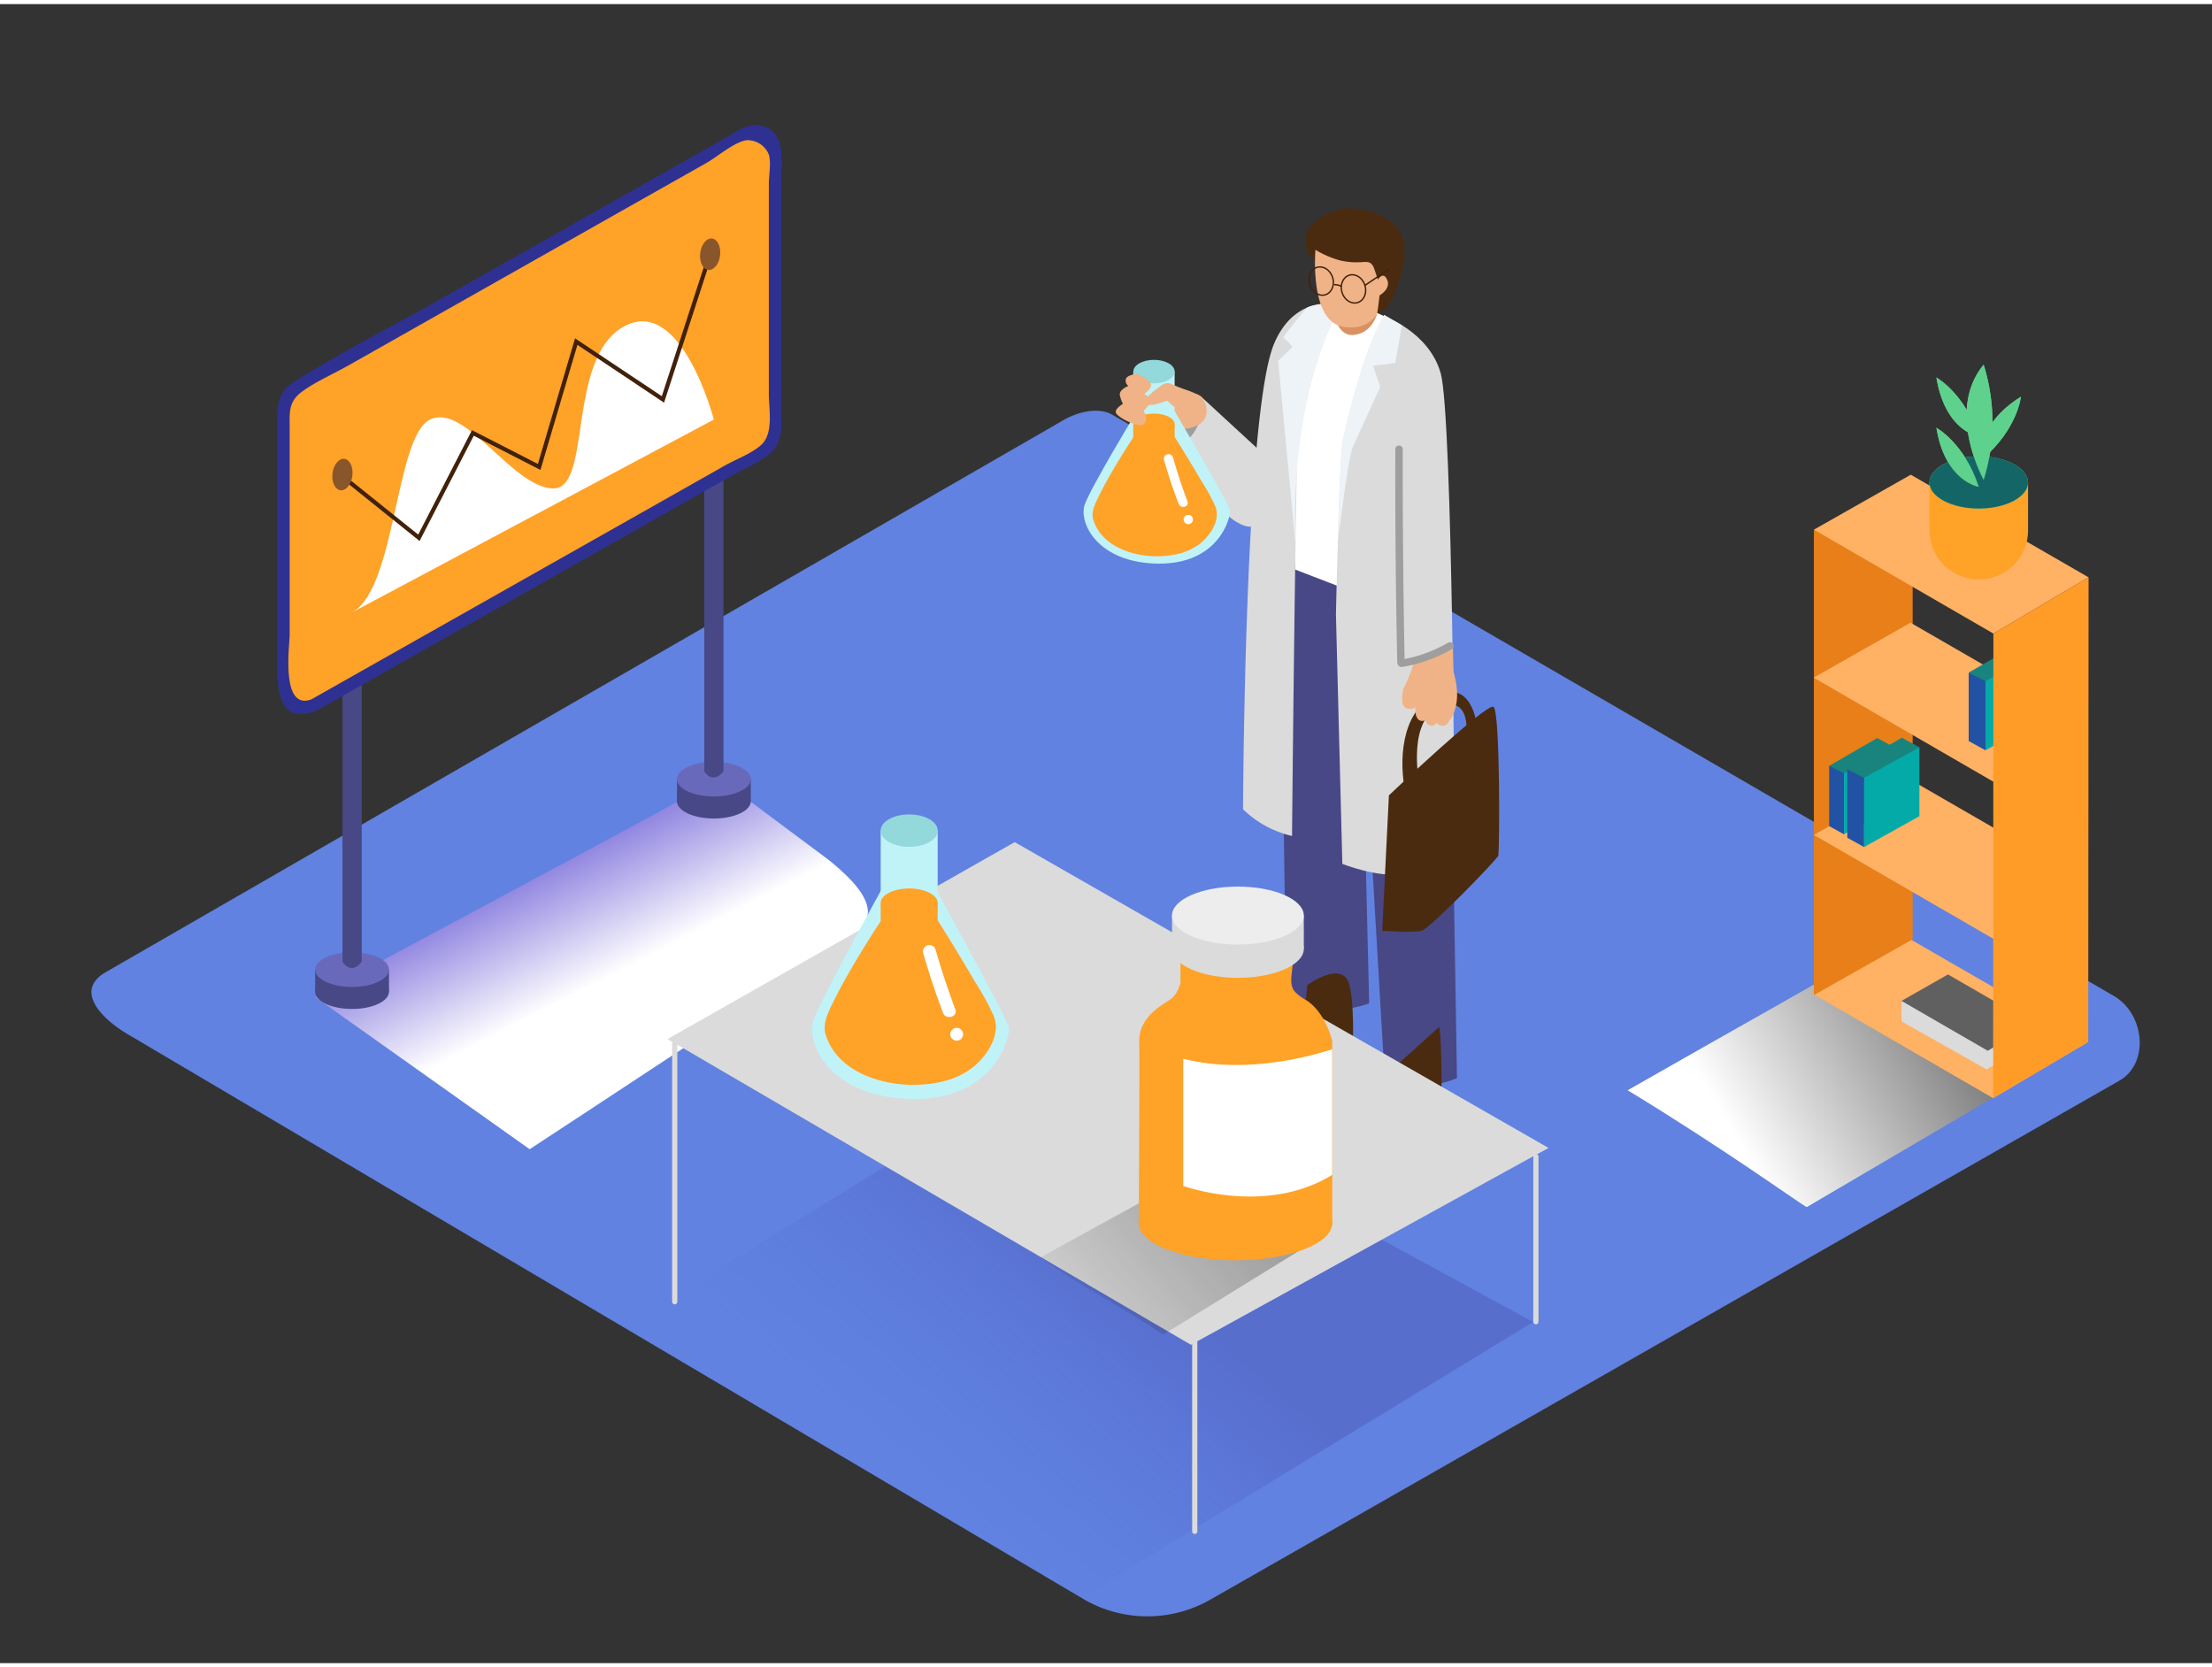 <svg xmlns="http://www.w3.org/2000/svg" xmlns:xlink="http://www.w3.org/1999/xlink" viewBox="0 0 400 300" width="406" height="306" class="illustration styles_illustrationTablet__1DWOa"><rect x="0" y="0" width="400" height="300" fill="#333333" stroke="none"/><defs><linearGradient id="linear-gradient" x1="297.82" y1="134.45" x2="276.24" y2="176.24" gradientTransform="matrix(-1, 0, 0, 1, 385.77, 0)" gradientUnits="userSpaceOnUse"><stop offset="0" stop-color="#1800bf"></stop><stop offset="1" stop-color="#fff"></stop></linearGradient><linearGradient id="linear-gradient-2" x1="169.39" y1="268.75" x2="203.78" y2="227.61" gradientUnits="userSpaceOnUse"><stop offset="0" stop-color="#4e62d4" stop-opacity="0"></stop><stop offset="0.99" stop-color="#4444a5"></stop></linearGradient><linearGradient id="linear-gradient-3" x1="351.76" y1="182.61" x2="314.05" y2="205.14" gradientUnits="userSpaceOnUse"><stop offset="0" stop-color="gray"></stop><stop offset="1" stop-color="#fff"></stop></linearGradient><linearGradient id="linear-gradient-4" x1="189.53" y1="245.37" x2="226.15" y2="213.63" gradientUnits="userSpaceOnUse"><stop offset="0" stop-opacity="0"></stop><stop offset="0.99" stop-color="#1a1a1a"></stop></linearGradient></defs><title>PP</title><g style="isolation: isolate;"><g id="Layer_2" data-name="Layer 2"><path d="M196.24,288.6,23.74,186.65c-5.49-3.08-10.2-8.15-4.85-11.46L192,75.41c2.6-1.61,6.54-2.66,9.18-1.13L382.28,179.37c5.49,3.19,6.48,12.1,1,15.29L219,288.44A22.94,22.94,0,0,1,196.24,288.6Z" fill="#6182e0"></path><path d="M129.48,140.34l.78-.19,19.57,14.59c10,8.06,8,11.56,2.84,14.9-3,1.95-53.89,35.51-56.89,37.43L57,179.56C64,175.53,122.5,144.54,129.48,140.34Z" fill="url(#linear-gradient)" style="mix-blend-mode: multiply;"></path><ellipse cx="63.66" cy="178.58" rx="6.68" ry="3.13" fill="#484887"></ellipse><polyline points="56.99 174.59 56.99 178.58 70.34 178.58 70.34 174.59" fill="#484887"></polyline><ellipse cx="63.66" cy="174.59" rx="6.68" ry="3.13" fill="#6969bc"></ellipse><path d="M61.93,116.91v56.27s1.47,2.53,3.48,0V115S65.09,113.36,61.93,116.91Z" fill="#484887"></path><ellipse cx="129.09" cy="144.14" rx="6.68" ry="3.13" fill="#484887"></ellipse><polyline points="122.42 140.15 122.42 144.14 135.77 144.14 135.77 140.15" fill="#484887"></polyline><ellipse cx="129.09" cy="140.15" rx="6.68" ry="3.13" fill="#6969bc"></ellipse><path d="M127.35,82.47v56.27s1.47,2.53,3.48,0V80.57S130.51,78.92,127.35,82.47Z" fill="#484887"></path><path d="M53.43,69.49,133.81,24a4.24,4.24,0,0,1,6.33,3.69v49.4A4.24,4.24,0,0,1,138,80.78L57.61,126.27a4.24,4.24,0,0,1-6.33-3.69V73.18A4.24,4.24,0,0,1,53.43,69.49Z" fill="#ffa228"></path><path d="M57.1,127.85l60.1-34,15-8.5c2.14-1.21,4.72-2.28,6.69-3.78,3-2.32,2.37-5.7,2.37-9.11V31.83c0-3.15.85-7.78-2.57-9.5-2.76-1.39-5.29.61-7.61,1.92L117.8,31.77l-38,21.49c-8.82,5-18,9.62-26.57,15-2.92,1.85-3.09,4.14-3.09,7.29v43.78c0,4.31.22,10.86,6.67,8.6,1.36-.48.77-2.65-.6-2.17-5.49,1.92-3.83-9.87-3.83-11.7V76.63c0-2.78-.25-4.69,2.17-6.5s5.73-3.24,8.47-4.79l15.07-8.53,35.62-20.15,14-7.91c1.95-1.1,5.08-3.82,7.32-4.14a4.18,4.18,0,0,1,4,2.6c.44,1.41,0,3.82,0,5.28v38c0,2.78.92,7.19-1.42,9.26-1.73,1.54-4.53,2.56-6.52,3.69l-13.86,7.84L56,125.9A1.13,1.13,0,0,0,57.1,127.85Z" fill="#2e3192"></path><path d="M129.09,75.13s-5.93-22.71-16.36-16.78S107.21,88,99.85,87.59,84.11,72.08,77.77,75.13,71.64,105.71,63.66,110" fill="#fff"></path><polyline points="128.42 45.23 119.88 71.49 104.2 61.03 97.5 83.7 85.51 77.55 75.75 96.51 62.57 85.93" fill="none" stroke="#42210b" stroke-miterlimit="10" stroke-width="0.75"></polyline><ellipse cx="61.93" cy="85.08" rx="2.86" ry="1.81" transform="translate(-30.09 136.14) rotate(-82.98)" fill="#89562c"></ellipse><ellipse cx="128.42" cy="45.23" rx="2.86" ry="1.81" transform="translate(67.83 167.16) rotate(-82.98)" fill="#89562c"></ellipse><path d="M231.72,118.22l.87,62.48s7.71,2.62,15,0l-1.44-59.17,4.25,72.69a17,17,0,0,0,13.07,0l-1.36-81.35-33.51-15Z" fill="#484887"></path><path d="M250.29,56.45s-5.76-3.19-11.06-1.64-5.52,25-5.6,26.52.56,20.92.56,20.92l8.29,3.19Z" fill="#fff"></path><path d="M226.3,94.5c-5.13.39-14.58-14.66-14.58-14.66C217,77.07,217.21,71,217.21,71l12.91,11.88" fill="#dbdbdb"></path><path d="M211.72,79.84s-2.45-.52-.55-5.08,4.65-5,6-3.76S216.41,80.19,211.72,79.84Z" fill="#9e9e9e"></path><path d="M236.39,177.42s-.64,8.64-2.14,9.91-7.44,5.83-8.46,6.57-.05,3.21,3.46,3.21S239.46,193,239.46,193l5-1.84s.69-8.36-.37-13.52S236.39,177.42,236.39,177.42Z" fill="#4a2b0f"></path><path d="M253.13,191.38s-3.49,16.84-1.2,18.13,7.47-1.49,8.27-4.38.5-20,0-20.13" fill="#4a2b0f"></path><path d="M242.49,54.36s-8.1-2.3-12.07,7c-5.38,12.54-5.64,84.24-5.64,84.24a18.8,18.8,0,0,0,8.86,4.83s.69-74,1.28-78.68C235.88,64,242.49,54.36,242.49,54.36Z" fill="#dbdbdb"></path><path d="M236.3,54.93s-4.57,5.44-4.23,5.44S233.72,62,233.72,62l-2.59,2.5,3.31,35S232,74.09,242.51,54.43C242.51,54.43,238,53.89,236.3,54.93Z" fill="#eef3f7"></path><path d="M250.29,56.45s8.12,2.83,10.23,10.29c2.18,7.69,2.52,85.07,2.52,85.88s-5.16,4-9.52,4.69-10.78-1.83-10.78-1.83l-1.16-45.12s.55-25.94,1.16-30.88S250.29,56.45,250.29,56.45Z" fill="#dbdbdb"></path><path d="M254,118.87q-.37-19.19-.34-38.38a.67.67,0,0,0-1.34,0q-.06,19.37.35,38.73Z" fill="#9e9e9e"></path><path d="M251.16,143.08s17.67-16.79,18.91-16,1.11,26.17.86,26.91-12.39,13.21-13.85,13.58-7.13,0-7.13,0Z" fill="#4a2b0f"></path><path d="M256.57,140.4s-2.09-11.27,4-13.39,4.45,6.58,4.45,6.58l2.12-2.5s-.5-8.66-6.89-6.36-7.34,10.74-6.28,17" fill="#4a2b0f"></path><path d="M262.74,116.26a18.36,18.36,0,0,1-7,2.46,23.59,23.59,0,0,1-1.95,5.05c-.45,2-.5,3.86,1.51,3.67a.67.67,0,0,0,.56-.41c.06.54.12,1.07.19,1.61a.5.5,0,0,0,.15.27,1,1,0,0,0,1.14.7.89.89,0,0,0,.45-.17,1.13,1.13,0,0,0,.81,1,1,1,0,0,0,1.19-.52,1.23,1.23,0,0,0,1.56.48,1.56,1.56,0,0,0,.75-.91.62.62,0,0,0,.27-.25c1.56-2.7,1.26-5.65.48-8.52C262.79,119.2,262.76,117.73,262.74,116.26Z" fill="#f0b387"></path><path d="M250.29,56.19l3.23,1.89-1.22,6.81-4,.53,1.29,3.8s-4.25,9.36-5,10.95S241.9,97.3,241.9,97.3s.47-16.83,1-19S246.41,62.59,250.29,56.19Z" fill="#eef3f7"></path><path d="M261.84,115.49a25.11,25.11,0,0,1-8.65,3.08c-.85.14-.49,1.43.36,1.29a26.14,26.14,0,0,0,9-3.22A.67.67,0,0,0,261.84,115.49Z" fill="#9e9e9e"></path><path d="M241.57,57.28s.84,2.63,2.94,2.56,3.68-1.37,4.51-3.78" fill="#d89261"></path><path d="M238.17,46.58a4.29,4.29,0,0,1-2.13-4c0-3,4.69-5.31,6.62-5.58,2.49-.35,10.79.68,11.3,6.88.36,4.31-2.59,12-4.76,12" fill="#4a2b0f"></path><path d="M249.59,51.63a27.9,27.9,0,0,0-.78-2.86q-.16-.48-.34-1c-.59-1.53-1.49-1.07-2.9-1.08a13,13,0,0,1-3.18-.32,17.15,17.15,0,0,1-4.52-1.94c-.21,3.32-.35,13.08,5.07,13.92,3.29.51,5.09-.79,6.09-2.35C249.25,54.59,249.42,53.11,249.59,51.63Z" fill="#f0b387"></path><path d="M248.4,51.24s1.31-3.32,2.3-1.67c1.11,1.83-1.26,3.12-1.26,3.12" fill="#f0b387"></path><ellipse cx="238.91" cy="50.08" rx="2.17" ry="2.59" transform="translate(-4.21 71.96) rotate(-16.98)" fill="none" stroke="#42210b" stroke-miterlimit="10" stroke-width="0.25"></ellipse><ellipse cx="244.75" cy="51.5" rx="2.17" ry="2.59" transform="translate(-4.37 73.72) rotate(-16.98)" fill="none" stroke="#42210b" stroke-miterlimit="10" stroke-width="0.25"></ellipse><line x1="246.82" y1="50.87" x2="251.13" y2="47.95" fill="none" stroke="#42210b" stroke-miterlimit="10" stroke-width="0.25"></line><path d="M241.23,50.73s1,0,1.32.36" fill="none" stroke="#42210b" stroke-miterlimit="10" stroke-width="0.25"></path><polyline points="277.26 238.31 192.58 289.95 110.31 240.82 190.76 191.3" opacity="0.32" fill="url(#linear-gradient-2)"></polyline><path d="M277.93,208l2.1-1.16-96.54-55.3-62.8,35.62.85.49v47a.47.47,0,0,0,.94,0V188.18l92.88,54.26.22-.12v33.85a.47.47,0,0,0,.94,0V241.8l60.75-33.46s0,0,0,0v29.92a.47.47,0,0,0,.94,0V208.39A.42.42,0,0,0,277.93,208Z" fill="#dbdbdb"></path><path d="M159.79,159.41s-11,19.84-12.62,24.18,3,14.2,17.82,14.39,17.73-11.19,17.44-12.89-13.53-25.68-13.53-25.68" fill="#c0f3f8"></path><path d="M159.26,149.46v16.37s-11.07,16.7-10.15,19.88,5,8.8,16.3,8.88c12.6.09,14.71-9.41,14.71-10.21s-10.56-18.69-10.56-18.69V149.46" fill="#c0f3f8"></path><ellipse cx="164.41" cy="149.46" rx="5.16" ry="2.93" fill="#93d8db"></ellipse><path d="M169.57,165.7v-3.23c-3-2.18-7.81-2.48-10.31.22v3.15c-1.66,2.5-3.24,5.06-4.77,7.64-1.22,2.07-2.42,4.16-3.48,6.32-.94,1.89-2.37,4.36-1.71,6.51,2,6.55,9.57,9.08,15.72,9.12,4,0,8.29-.83,11.38-3.58,2.33-2.06,4.55-5.6,3.33-8.79a46.68,46.68,0,0,0-3.48-6.36c-2.14-3.68-4.36-7.31-6.62-10.92Z" fill="#ffa228"></path><ellipse cx="164.41" cy="162.56" rx="5.16" ry="2.64" fill="#ffa228"></ellipse><path d="M172.75,181.77q-2-5.35-3.59-10.84a1.16,1.16,0,0,0-2.23.62q1.57,5.5,3.59,10.84C171,183.77,173.27,183.17,172.75,181.77Z" fill="#fff"></path><path d="M173,185.12a1.16,1.16,0,0,0,0,2.32A1.16,1.16,0,0,0,173,185.12Z" fill="#fff"></path><path d="M342.25,169.11c-14.73,8.59-25.26,14.36-47.92,27.3,17.15,10.42,30.44,20,32.37,21.14l50.92-29.89C373.67,185.58,360.59,178.18,342.25,169.11Z" fill="url(#linear-gradient-3)" style="mix-blend-mode: multiply;"></path><polygon points="377.62 187.67 345.48 169.12 327.96 179.05 360.42 197.84 377.62 187.67" fill="#ffb164"></polygon><polyline points="343.85 180.25 343.85 183.96 359.25 192.64 367.71 187.64 367.71 184.39" fill="#dbdbdb"></polyline><polygon points="367.71 184.39 352.26 175.47 343.85 180.25 359.45 189.27 367.71 184.39" fill="#606060"></polygon><polygon points="345.87 103.81 328.01 95.04 328.01 179.2 345.87 169.11 345.87 103.81" fill="#e87f18"></polygon><polygon points="377.62 130.42 345.48 111.86 327.96 121.8 360.42 140.59 377.62 130.42" fill="#ffb164"></polygon><polygon points="356 120.89 365.87 115.17 369.05 116.9 359.18 123.23 356 120.89" fill="#19847e"></polygon><polygon points="359.04 122.43 359.04 134.94 369.05 129.36 369.05 116.9 359.04 122.43" fill="#04aaa8"></polygon><polyline points="359.04 122.43 356 120.89 356 133.26 359.04 134.94" fill="#2252a4"></polyline><polygon points="377.68 103.66 345.53 85.1 328.01 95.04 360.47 113.83 377.68 103.66" fill="#ffb164"></polygon><polygon points="377.68 158.86 345.53 140.3 328.01 150.24 360.47 169.03 377.68 158.86" fill="#ffb164"></polygon><polygon points="360.47 113.83 377.68 103.66 377.62 187.67 360.42 197.84 360.47 113.83" fill="#ff9c28"></polygon><polygon points="330.77 137.75 339.45 132.72 342.25 134.24 333.56 139.81 330.77 137.75" fill="#19847e"></polygon><polygon points="333.44 139.11 333.44 150.12 342.25 145.2 342.25 134.24 333.44 139.11" fill="#04aaa8"></polygon><polyline points="333.44 139.11 330.77 137.75 330.77 148.64 333.44 150.12" fill="#2252a4"></polyline><polygon points="334.05 138.37 343.91 132.66 347.09 134.39 337.22 140.72 334.05 138.37" fill="#19847e"></polygon><polygon points="337.08 139.92 337.08 152.43 347.09 146.85 347.09 134.39 337.08 139.92" fill="#04aaa8"></polygon><polyline points="337.08 139.92 334.05 138.37 334.05 150.75 337.08 152.43" fill="#2252a4"></polyline><path d="M357,89.66a13.62,13.62,0,0,1-8.08-3.11v8.58a8.91,8.91,0,0,0,8.91,8.91h0a8.91,8.91,0,0,0,8.91-8.91V86.41C363.69,87.65,360.24,89.94,357,89.66Z" fill="#ffa228"></path><ellipse cx="357.82" cy="86.5" rx="8.91" ry="4.72" fill="#5ed18d"></ellipse><path d="M357.82,87.3s-6.06-.89-7.66-10.69C350.16,76.61,355.32,79.46,357.82,87.3Z" fill="#5ed18d"></path><path d="M358.71,86.05s-6.95-12.47,0-20.84A34.94,34.94,0,0,1,358.71,86.05Z" fill="#5ed18d"></path><path d="M357.82,78.21s-6.06-.89-7.66-10.69C350.16,67.53,355.32,70.38,357.82,78.21Z" fill="#5ed18d"></path><path d="M358.55,82.21S357,76.28,365.45,71C365.45,71,364.82,76.88,358.55,82.21Z" fill="#5ed18d"></path><ellipse cx="357.82" cy="86.5" rx="8.91" ry="4.72" fill="#146666"></ellipse><path d="M357.82,87.3s-6.06-.89-7.66-10.69C350.16,76.61,355.32,79.46,357.82,87.3Z" fill="#5ed18d"></path><path d="M358.71,86.05s-6.95-12.47,0-20.84A34.94,34.94,0,0,1,358.71,86.05Z" fill="#5ed18d"></path><path d="M357.82,78.21s-6.06-.89-7.66-10.69C350.16,67.53,355.32,70.38,357.82,78.21Z" fill="#5ed18d"></path><path d="M358.55,82.21S357,76.28,365.45,71C365.45,71,364.82,76.88,358.55,82.21Z" fill="#5ed18d"></path><path d="M210.3,240.62l26.79-16.52-21.27-12.67-27.66,15.19C195.09,231.91,203.17,235.62,210.3,240.62Z" opacity="0.32" fill="url(#linear-gradient-4)"></path><path d="M213.47,171.1v5.84a5.51,5.51,0,0,1-1.53,2.81c-1.19,1-6,3.08-5.93,7.84.08,4.28-.09,33.34-.09,33.34h35V187.59s-1.06-5-4.58-7.39a9.14,9.14,0,0,1-2.23-1.65c-1-1.3-.5-2.87-.34-5.09a25.64,25.64,0,0,0-.12-2.93" fill="#ffa228"></path><polyline points="211.94 164.81 211.94 170.84 235.77 170.84 235.77 164.81" fill="#dbdbdb"></polyline><ellipse cx="223.85" cy="170.84" rx="11.92" ry="5.24" fill="#dbdbdb"></ellipse><ellipse cx="223.85" cy="164.82" rx="11.92" ry="5.24" fill="#ededed"></ellipse><ellipse cx="223.41" cy="220.45" rx="17.49" ry="6.71" fill="#ffa228"></ellipse><path d="M240.9,189c-.45.09-14.11,5-26.93,1.71v23s14.93,5.43,26.93-2Z" fill="#fff"></path><path d="M209.81,76.74s4.2.73,6.89-.64,1.34-5.65-.73-5.59a32.42,32.42,0,0,0-6.16,1.36" fill="#f0b387"></path><path d="M205.32,74.06s-8,13.2-9.16,16.43,2.25,10.55,13.24,10.69,13.17-8.31,13-9.58-9.94-17.92-9.94-17.92" fill="#c0f3f8"></path><path d="M204.93,66.46V78.35s-8,12.13-7.37,14.44,3.63,6.39,11.84,6.45c9.15.06,10.68-6.83,10.68-7.41s-7.67-13.57-7.67-13.57V66.46" fill="#c0f3f8"></path><ellipse cx="208.68" cy="66.46" rx="3.74" ry="2.13" fill="#93d8db"></ellipse><path d="M212.42,78.25V75.91c-2.16-1.58-5.67-1.8-7.49.16v2.29c-1.2,1.82-2.36,3.67-3.46,5.55-.89,1.5-1.75,3-2.53,4.59-.68,1.38-1.72,3.16-1.24,4.73,1.46,4.76,6.95,6.59,11.41,6.62,2.92,0,6-.61,8.26-2.6,1.69-1.5,3.31-4.07,2.42-6.38a33.9,33.9,0,0,0-2.53-4.62c-1.55-2.67-3.17-5.31-4.81-7.93Z" fill="#ffa228"></path><ellipse cx="208.68" cy="75.97" rx="3.74" ry="1.92" fill="#ffa228"></ellipse><path d="M214.73,89.92Q213.26,86,212.12,82a.84.84,0,0,0-1.62.45q1.14,4,2.61,7.87C213.49,91.37,215.11,90.94,214.73,89.92Z" fill="#fff"></path><path d="M214.88,92.36a.84.84,0,0,0,0,1.68A.84.84,0,0,0,214.88,92.36Z" fill="#fff"></path><path d="M205.67,66.88s-1.85.11-2.07.92a1.16,1.16,0,0,0,.44,1.25s-1.8.71-1.52,1.74a6.77,6.77,0,0,0,.54,1.51s-1.58.89-1.25,1.65,4,2.77,5,2,0-2.39,0-2.39,1.47-1.39,1.25-2-1.14-1.07-1.14-1.07,1.58-1,1.16-1.9S205.67,66.88,205.67,66.88Z" fill="#f0b387"></path><path d="M214.77,69.85a26.75,26.75,0,0,1-3-1.18,1.6,1.6,0,0,0-1.54.15c-1.23.84-3.51,2.54-3.07,3.28.61,1,3.34-.25,3.8-.34s1.68,2.35,5.1,2c0,0,1.81-2.25,1.25-2.72A14.35,14.35,0,0,0,214.77,69.85Z" fill="#f0b387"></path></g></g></svg>